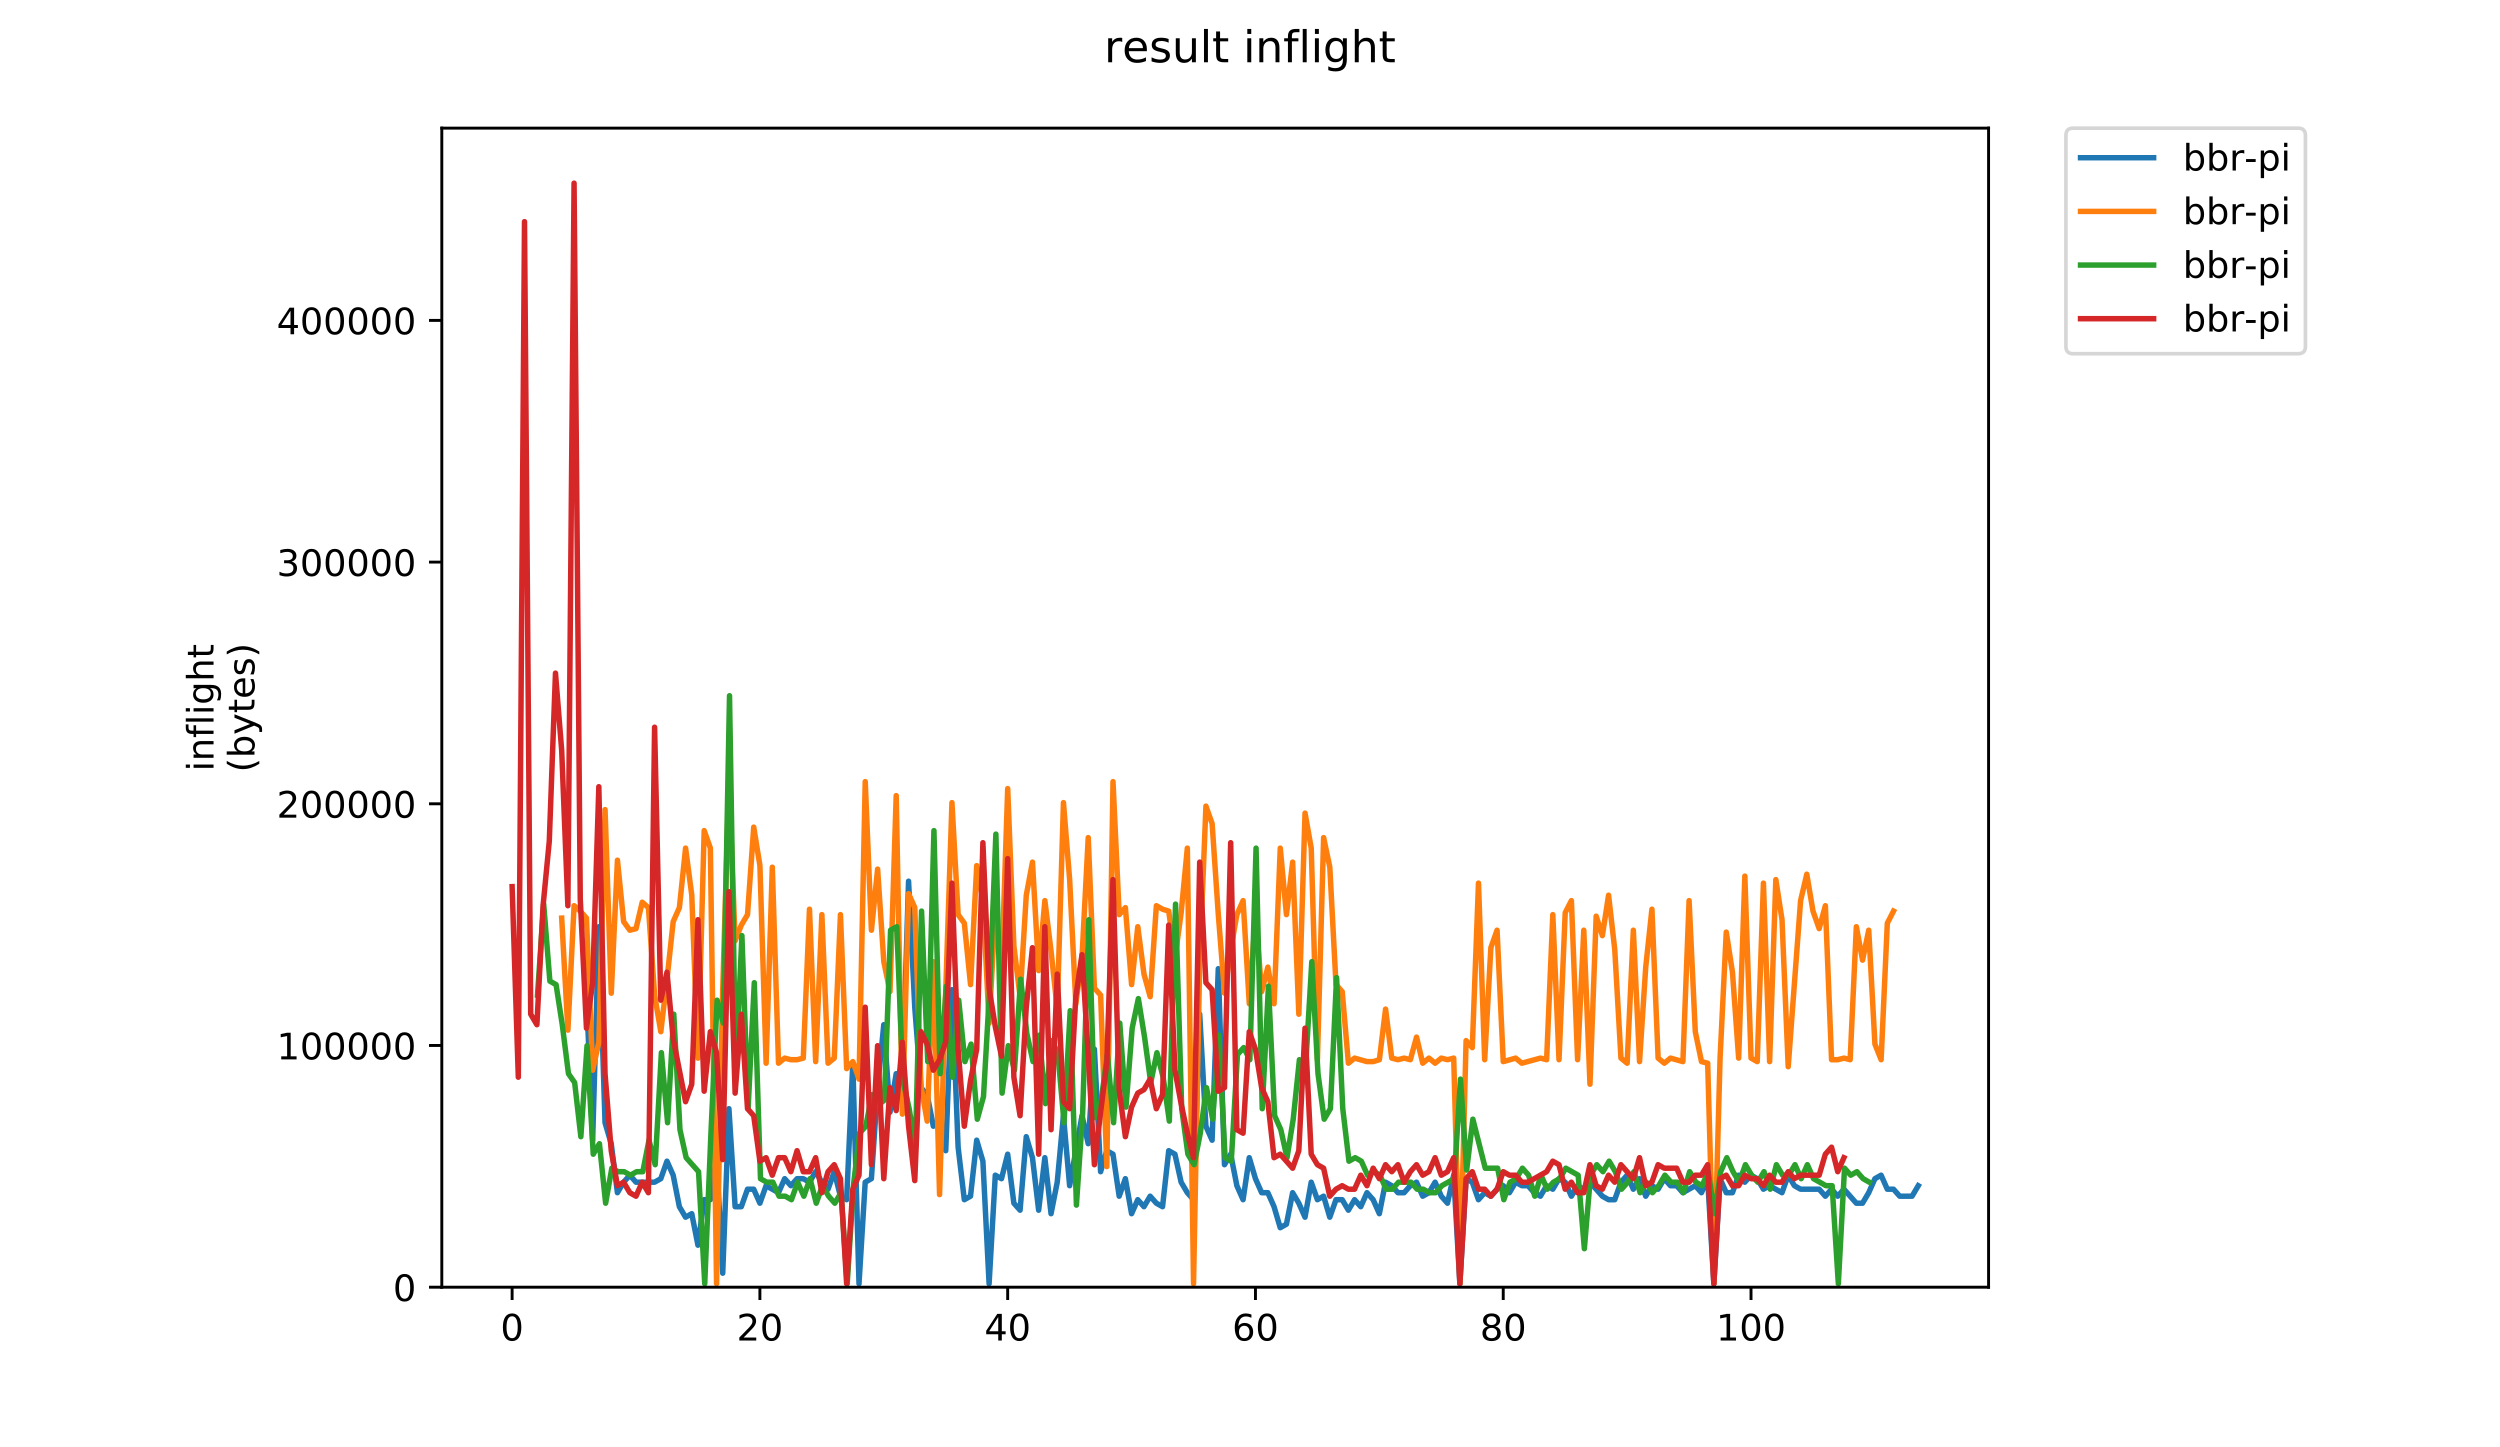 <?xml version="1.0" encoding="utf-8" standalone="no"?>
<!DOCTYPE svg PUBLIC "-//W3C//DTD SVG 1.1//EN"
  "http://www.w3.org/Graphics/SVG/1.1/DTD/svg11.dtd">
<!-- Created with matplotlib (https://matplotlib.org/) -->
<svg height="396pt" version="1.1" viewBox="0 0 684 396" width="684pt" xmlns="http://www.w3.org/2000/svg" xmlns:xlink="http://www.w3.org/1999/xlink">
 <defs>
  <style type="text/css">
*{stroke-linecap:butt;stroke-linejoin:round;}
  </style>
 </defs>
 <g id="figure_1">
  <g id="patch_1">
   <path d="M 0 396 
L 684 396 
L 684 0 
L 0 0 
z
" style="fill:#ffffff;"/>
  </g>
  <g id="axes_1">
   <g id="patch_2">
    <path d="M 120.879 352.174 
L 544.074 352.174 
L 544.074 35.062 
L 120.879 35.062 
z
" style="fill:#ffffff;"/>
   </g>
   <g id="matplotlib.axis_1">
    <g id="xtick_1">
     <g id="line2d_1">
      <defs>
       <path d="M 0 0 
L 0 3.5 
" id="m4ab75a0f0e" style="stroke:#000000;stroke-width:0.8;"/>
      </defs>
      <g>
       <use style="stroke:#000000;stroke-width:0.8;" x="140.115" xlink:href="#m4ab75a0f0e" y="352.174"/>
      </g>
     </g>
     <g id="text_1">
      <!-- 0 -->
      <defs>
       <path d="M 31.781 66.406 
Q 24.172 66.406 20.328 58.906 
Q 16.5 51.422 16.5 36.375 
Q 16.5 21.391 20.328 13.891 
Q 24.172 6.391 31.781 6.391 
Q 39.453 6.391 43.281 13.891 
Q 47.125 21.391 47.125 36.375 
Q 47.125 51.422 43.281 58.906 
Q 39.453 66.406 31.781 66.406 
z
M 31.781 74.219 
Q 44.047 74.219 50.516 64.516 
Q 56.984 54.828 56.984 36.375 
Q 56.984 17.969 50.516 8.266 
Q 44.047 -1.422 31.781 -1.422 
Q 19.531 -1.422 13.062 8.266 
Q 6.594 17.969 6.594 36.375 
Q 6.594 54.828 13.062 64.516 
Q 19.531 74.219 31.781 74.219 
z
" id="DejaVuSans-48"/>
      </defs>
      <g transform="translate(136.933 366.773)scale(0.1 -0.1)">
       <use xlink:href="#DejaVuSans-48"/>
      </g>
     </g>
    </g>
    <g id="xtick_2">
     <g id="line2d_2">
      <g>
       <use style="stroke:#000000;stroke-width:0.8;" x="207.907" xlink:href="#m4ab75a0f0e" y="352.174"/>
      </g>
     </g>
     <g id="text_2">
      <!-- 20 -->
      <defs>
       <path d="M 19.188 8.297 
L 53.609 8.297 
L 53.609 0 
L 7.328 0 
L 7.328 8.297 
Q 12.938 14.109 22.625 23.891 
Q 32.328 33.688 34.812 36.531 
Q 39.547 41.844 41.422 45.531 
Q 43.312 49.219 43.312 52.781 
Q 43.312 58.594 39.234 62.25 
Q 35.156 65.922 28.609 65.922 
Q 23.969 65.922 18.812 64.312 
Q 13.672 62.703 7.812 59.422 
L 7.812 69.391 
Q 13.766 71.781 18.938 73 
Q 24.125 74.219 28.422 74.219 
Q 39.75 74.219 46.484 68.547 
Q 53.219 62.891 53.219 53.422 
Q 53.219 48.922 51.531 44.891 
Q 49.859 40.875 45.406 35.406 
Q 44.188 33.984 37.641 27.219 
Q 31.109 20.453 19.188 8.297 
z
" id="DejaVuSans-50"/>
      </defs>
      <g transform="translate(201.545 366.773)scale(0.1 -0.1)">
       <use xlink:href="#DejaVuSans-50"/>
       <use x="63.623" xlink:href="#DejaVuSans-48"/>
      </g>
     </g>
    </g>
    <g id="xtick_3">
     <g id="line2d_3">
      <g>
       <use style="stroke:#000000;stroke-width:0.8;" x="275.7" xlink:href="#m4ab75a0f0e" y="352.174"/>
      </g>
     </g>
     <g id="text_3">
      <!-- 40 -->
      <defs>
       <path d="M 37.797 64.312 
L 12.891 25.391 
L 37.797 25.391 
z
M 35.203 72.906 
L 47.609 72.906 
L 47.609 25.391 
L 58.016 25.391 
L 58.016 17.188 
L 47.609 17.188 
L 47.609 0 
L 37.797 0 
L 37.797 17.188 
L 4.891 17.188 
L 4.891 26.703 
z
" id="DejaVuSans-52"/>
      </defs>
      <g transform="translate(269.337 366.773)scale(0.1 -0.1)">
       <use xlink:href="#DejaVuSans-52"/>
       <use x="63.623" xlink:href="#DejaVuSans-48"/>
      </g>
     </g>
    </g>
    <g id="xtick_4">
     <g id="line2d_4">
      <g>
       <use style="stroke:#000000;stroke-width:0.8;" x="343.493" xlink:href="#m4ab75a0f0e" y="352.174"/>
      </g>
     </g>
     <g id="text_4">
      <!-- 60 -->
      <defs>
       <path d="M 33.016 40.375 
Q 26.375 40.375 22.484 35.828 
Q 18.609 31.297 18.609 23.391 
Q 18.609 15.531 22.484 10.953 
Q 26.375 6.391 33.016 6.391 
Q 39.656 6.391 43.531 10.953 
Q 47.406 15.531 47.406 23.391 
Q 47.406 31.297 43.531 35.828 
Q 39.656 40.375 33.016 40.375 
z
M 52.594 71.297 
L 52.594 62.312 
Q 48.875 64.062 45.094 64.984 
Q 41.312 65.922 37.594 65.922 
Q 27.828 65.922 22.672 59.328 
Q 17.531 52.734 16.797 39.406 
Q 19.672 43.656 24.016 45.922 
Q 28.375 48.188 33.594 48.188 
Q 44.578 48.188 50.953 41.516 
Q 57.328 34.859 57.328 23.391 
Q 57.328 12.156 50.688 5.359 
Q 44.047 -1.422 33.016 -1.422 
Q 20.359 -1.422 13.672 8.266 
Q 6.984 17.969 6.984 36.375 
Q 6.984 53.656 15.188 63.938 
Q 23.391 74.219 37.203 74.219 
Q 40.922 74.219 44.703 73.484 
Q 48.484 72.75 52.594 71.297 
z
" id="DejaVuSans-54"/>
      </defs>
      <g transform="translate(337.13 366.773)scale(0.1 -0.1)">
       <use xlink:href="#DejaVuSans-54"/>
       <use x="63.623" xlink:href="#DejaVuSans-48"/>
      </g>
     </g>
    </g>
    <g id="xtick_5">
     <g id="line2d_5">
      <g>
       <use style="stroke:#000000;stroke-width:0.8;" x="411.285" xlink:href="#m4ab75a0f0e" y="352.174"/>
      </g>
     </g>
     <g id="text_5">
      <!-- 80 -->
      <defs>
       <path d="M 31.781 34.625 
Q 24.75 34.625 20.719 30.859 
Q 16.703 27.094 16.703 20.516 
Q 16.703 13.922 20.719 10.156 
Q 24.75 6.391 31.781 6.391 
Q 38.812 6.391 42.859 10.172 
Q 46.922 13.969 46.922 20.516 
Q 46.922 27.094 42.891 30.859 
Q 38.875 34.625 31.781 34.625 
z
M 21.922 38.812 
Q 15.578 40.375 12.031 44.719 
Q 8.5 49.078 8.5 55.328 
Q 8.5 64.062 14.719 69.141 
Q 20.953 74.219 31.781 74.219 
Q 42.672 74.219 48.875 69.141 
Q 55.078 64.062 55.078 55.328 
Q 55.078 49.078 51.531 44.719 
Q 48 40.375 41.703 38.812 
Q 48.828 37.156 52.797 32.312 
Q 56.781 27.484 56.781 20.516 
Q 56.781 9.906 50.312 4.234 
Q 43.844 -1.422 31.781 -1.422 
Q 19.734 -1.422 13.25 4.234 
Q 6.781 9.906 6.781 20.516 
Q 6.781 27.484 10.781 32.312 
Q 14.797 37.156 21.922 38.812 
z
M 18.312 54.391 
Q 18.312 48.734 21.844 45.562 
Q 25.391 42.391 31.781 42.391 
Q 38.141 42.391 41.719 45.562 
Q 45.312 48.734 45.312 54.391 
Q 45.312 60.062 41.719 63.234 
Q 38.141 66.406 31.781 66.406 
Q 25.391 66.406 21.844 63.234 
Q 18.312 60.062 18.312 54.391 
z
" id="DejaVuSans-56"/>
      </defs>
      <g transform="translate(404.923 366.773)scale(0.1 -0.1)">
       <use xlink:href="#DejaVuSans-56"/>
       <use x="63.623" xlink:href="#DejaVuSans-48"/>
      </g>
     </g>
    </g>
    <g id="xtick_6">
     <g id="line2d_6">
      <g>
       <use style="stroke:#000000;stroke-width:0.8;" x="479.078" xlink:href="#m4ab75a0f0e" y="352.174"/>
      </g>
     </g>
     <g id="text_6">
      <!-- 100 -->
      <defs>
       <path d="M 12.406 8.297 
L 28.516 8.297 
L 28.516 63.922 
L 10.984 60.406 
L 10.984 69.391 
L 28.422 72.906 
L 38.281 72.906 
L 38.281 8.297 
L 54.391 8.297 
L 54.391 0 
L 12.406 0 
z
" id="DejaVuSans-49"/>
      </defs>
      <g transform="translate(469.534 366.773)scale(0.1 -0.1)">
       <use xlink:href="#DejaVuSans-49"/>
       <use x="63.623" xlink:href="#DejaVuSans-48"/>
       <use x="127.246" xlink:href="#DejaVuSans-48"/>
      </g>
     </g>
    </g>
   </g>
   <g id="matplotlib.axis_2">
    <g id="ytick_1">
     <g id="line2d_7">
      <defs>
       <path d="M 0 0 
L -3.5 0 
" id="m1ab66baf1e" style="stroke:#000000;stroke-width:0.8;"/>
      </defs>
      <g>
       <use style="stroke:#000000;stroke-width:0.8;" x="120.879" xlink:href="#m1ab66baf1e" y="352.174"/>
      </g>
     </g>
     <g id="text_7">
      <!-- 0 -->
      <g transform="translate(107.516 355.973)scale(0.1 -0.1)">
       <use xlink:href="#DejaVuSans-48"/>
      </g>
     </g>
    </g>
    <g id="ytick_2">
     <g id="line2d_8">
      <g>
       <use style="stroke:#000000;stroke-width:0.8;" x="120.879" xlink:href="#m1ab66baf1e" y="286.046"/>
      </g>
     </g>
     <g id="text_8">
      <!-- 100000 -->
      <g transform="translate(75.704 289.845)scale(0.1 -0.1)">
       <use xlink:href="#DejaVuSans-49"/>
       <use x="63.623" xlink:href="#DejaVuSans-48"/>
       <use x="127.246" xlink:href="#DejaVuSans-48"/>
       <use x="190.869" xlink:href="#DejaVuSans-48"/>
       <use x="254.492" xlink:href="#DejaVuSans-48"/>
       <use x="318.115" xlink:href="#DejaVuSans-48"/>
      </g>
     </g>
    </g>
    <g id="ytick_3">
     <g id="line2d_9">
      <g>
       <use style="stroke:#000000;stroke-width:0.8;" x="120.879" xlink:href="#m1ab66baf1e" y="219.918"/>
      </g>
     </g>
     <g id="text_9">
      <!-- 200000 -->
      <g transform="translate(75.704 223.717)scale(0.1 -0.1)">
       <use xlink:href="#DejaVuSans-50"/>
       <use x="63.623" xlink:href="#DejaVuSans-48"/>
       <use x="127.246" xlink:href="#DejaVuSans-48"/>
       <use x="190.869" xlink:href="#DejaVuSans-48"/>
       <use x="254.492" xlink:href="#DejaVuSans-48"/>
       <use x="318.115" xlink:href="#DejaVuSans-48"/>
      </g>
     </g>
    </g>
    <g id="ytick_4">
     <g id="line2d_10">
      <g>
       <use style="stroke:#000000;stroke-width:0.8;" x="120.879" xlink:href="#m1ab66baf1e" y="153.79"/>
      </g>
     </g>
     <g id="text_10">
      <!-- 300000 -->
      <defs>
       <path d="M 40.578 39.312 
Q 47.656 37.797 51.625 33 
Q 55.609 28.219 55.609 21.188 
Q 55.609 10.406 48.188 4.484 
Q 40.766 -1.422 27.094 -1.422 
Q 22.516 -1.422 17.656 -0.516 
Q 12.797 0.391 7.625 2.203 
L 7.625 11.719 
Q 11.719 9.328 16.594 8.109 
Q 21.484 6.891 26.812 6.891 
Q 36.078 6.891 40.938 10.547 
Q 45.797 14.203 45.797 21.188 
Q 45.797 27.641 41.281 31.266 
Q 36.766 34.906 28.719 34.906 
L 20.219 34.906 
L 20.219 43.016 
L 29.109 43.016 
Q 36.375 43.016 40.234 45.922 
Q 44.094 48.828 44.094 54.297 
Q 44.094 59.906 40.109 62.906 
Q 36.141 65.922 28.719 65.922 
Q 24.656 65.922 20.016 65.031 
Q 15.375 64.156 9.812 62.312 
L 9.812 71.094 
Q 15.438 72.656 20.344 73.438 
Q 25.25 74.219 29.594 74.219 
Q 40.828 74.219 47.359 69.109 
Q 53.906 64.016 53.906 55.328 
Q 53.906 49.266 50.438 45.094 
Q 46.969 40.922 40.578 39.312 
z
" id="DejaVuSans-51"/>
      </defs>
      <g transform="translate(75.704 157.589)scale(0.1 -0.1)">
       <use xlink:href="#DejaVuSans-51"/>
       <use x="63.623" xlink:href="#DejaVuSans-48"/>
       <use x="127.246" xlink:href="#DejaVuSans-48"/>
       <use x="190.869" xlink:href="#DejaVuSans-48"/>
       <use x="254.492" xlink:href="#DejaVuSans-48"/>
       <use x="318.115" xlink:href="#DejaVuSans-48"/>
      </g>
     </g>
    </g>
    <g id="ytick_5">
     <g id="line2d_11">
      <g>
       <use style="stroke:#000000;stroke-width:0.8;" x="120.879" xlink:href="#m1ab66baf1e" y="87.662"/>
      </g>
     </g>
     <g id="text_11">
      <!-- 400000 -->
      <g transform="translate(75.704 91.461)scale(0.1 -0.1)">
       <use xlink:href="#DejaVuSans-52"/>
       <use x="63.623" xlink:href="#DejaVuSans-48"/>
       <use x="127.246" xlink:href="#DejaVuSans-48"/>
       <use x="190.869" xlink:href="#DejaVuSans-48"/>
       <use x="254.492" xlink:href="#DejaVuSans-48"/>
       <use x="318.115" xlink:href="#DejaVuSans-48"/>
      </g>
     </g>
    </g>
    <g id="text_12">
     <!-- inflight -->
     <defs>
      <path d="M 9.422 54.688 
L 18.406 54.688 
L 18.406 0 
L 9.422 0 
z
M 9.422 75.984 
L 18.406 75.984 
L 18.406 64.594 
L 9.422 64.594 
z
" id="DejaVuSans-105"/>
      <path d="M 54.891 33.016 
L 54.891 0 
L 45.906 0 
L 45.906 32.719 
Q 45.906 40.484 42.875 44.328 
Q 39.844 48.188 33.797 48.188 
Q 26.516 48.188 22.312 43.547 
Q 18.109 38.922 18.109 30.906 
L 18.109 0 
L 9.078 0 
L 9.078 54.688 
L 18.109 54.688 
L 18.109 46.188 
Q 21.344 51.125 25.703 53.562 
Q 30.078 56 35.797 56 
Q 45.219 56 50.047 50.172 
Q 54.891 44.344 54.891 33.016 
z
" id="DejaVuSans-110"/>
      <path d="M 37.109 75.984 
L 37.109 68.5 
L 28.516 68.5 
Q 23.688 68.5 21.797 66.547 
Q 19.922 64.594 19.922 59.516 
L 19.922 54.688 
L 34.719 54.688 
L 34.719 47.703 
L 19.922 47.703 
L 19.922 0 
L 10.891 0 
L 10.891 47.703 
L 2.297 47.703 
L 2.297 54.688 
L 10.891 54.688 
L 10.891 58.5 
Q 10.891 67.625 15.141 71.797 
Q 19.391 75.984 28.609 75.984 
z
" id="DejaVuSans-102"/>
      <path d="M 9.422 75.984 
L 18.406 75.984 
L 18.406 0 
L 9.422 0 
z
" id="DejaVuSans-108"/>
      <path d="M 45.406 27.984 
Q 45.406 37.75 41.375 43.109 
Q 37.359 48.484 30.078 48.484 
Q 22.859 48.484 18.828 43.109 
Q 14.797 37.75 14.797 27.984 
Q 14.797 18.266 18.828 12.891 
Q 22.859 7.516 30.078 7.516 
Q 37.359 7.516 41.375 12.891 
Q 45.406 18.266 45.406 27.984 
z
M 54.391 6.781 
Q 54.391 -7.172 48.188 -13.984 
Q 42 -20.797 29.203 -20.797 
Q 24.469 -20.797 20.266 -20.094 
Q 16.062 -19.391 12.109 -17.922 
L 12.109 -9.188 
Q 16.062 -11.328 19.922 -12.344 
Q 23.781 -13.375 27.781 -13.375 
Q 36.625 -13.375 41.016 -8.766 
Q 45.406 -4.156 45.406 5.172 
L 45.406 9.625 
Q 42.625 4.781 38.281 2.391 
Q 33.938 0 27.875 0 
Q 17.828 0 11.672 7.656 
Q 5.516 15.328 5.516 27.984 
Q 5.516 40.672 11.672 48.328 
Q 17.828 56 27.875 56 
Q 33.938 56 38.281 53.609 
Q 42.625 51.219 45.406 46.391 
L 45.406 54.688 
L 54.391 54.688 
z
" id="DejaVuSans-103"/>
      <path d="M 54.891 33.016 
L 54.891 0 
L 45.906 0 
L 45.906 32.719 
Q 45.906 40.484 42.875 44.328 
Q 39.844 48.188 33.797 48.188 
Q 26.516 48.188 22.312 43.547 
Q 18.109 38.922 18.109 30.906 
L 18.109 0 
L 9.078 0 
L 9.078 75.984 
L 18.109 75.984 
L 18.109 46.188 
Q 21.344 51.125 25.703 53.562 
Q 30.078 56 35.797 56 
Q 45.219 56 50.047 50.172 
Q 54.891 44.344 54.891 33.016 
z
" id="DejaVuSans-104"/>
      <path d="M 18.312 70.219 
L 18.312 54.688 
L 36.812 54.688 
L 36.812 47.703 
L 18.312 47.703 
L 18.312 18.016 
Q 18.312 11.328 20.141 9.422 
Q 21.969 7.516 27.594 7.516 
L 36.812 7.516 
L 36.812 0 
L 27.594 0 
Q 17.188 0 13.234 3.875 
Q 9.281 7.766 9.281 18.016 
L 9.281 47.703 
L 2.688 47.703 
L 2.688 54.688 
L 9.281 54.688 
L 9.281 70.219 
z
" id="DejaVuSans-116"/>
     </defs>
     <g transform="translate(58.426 211.018)rotate(-90)scale(0.1 -0.1)">
      <use xlink:href="#DejaVuSans-105"/>
      <use x="27.783" xlink:href="#DejaVuSans-110"/>
      <use x="91.162" xlink:href="#DejaVuSans-102"/>
      <use x="126.367" xlink:href="#DejaVuSans-108"/>
      <use x="154.15" xlink:href="#DejaVuSans-105"/>
      <use x="181.934" xlink:href="#DejaVuSans-103"/>
      <use x="245.41" xlink:href="#DejaVuSans-104"/>
      <use x="308.789" xlink:href="#DejaVuSans-116"/>
     </g>
     <!-- (bytes) -->
     <defs>
      <path d="M 31 75.875 
Q 24.469 64.656 21.281 53.656 
Q 18.109 42.672 18.109 31.391 
Q 18.109 20.125 21.312 9.062 
Q 24.516 -2 31 -13.188 
L 23.188 -13.188 
Q 15.875 -1.703 12.234 9.375 
Q 8.594 20.453 8.594 31.391 
Q 8.594 42.281 12.203 53.312 
Q 15.828 64.359 23.188 75.875 
z
" id="DejaVuSans-40"/>
      <path d="M 48.688 27.297 
Q 48.688 37.203 44.609 42.844 
Q 40.531 48.484 33.406 48.484 
Q 26.266 48.484 22.188 42.844 
Q 18.109 37.203 18.109 27.297 
Q 18.109 17.391 22.188 11.75 
Q 26.266 6.109 33.406 6.109 
Q 40.531 6.109 44.609 11.75 
Q 48.688 17.391 48.688 27.297 
z
M 18.109 46.391 
Q 20.953 51.266 25.266 53.625 
Q 29.594 56 35.594 56 
Q 45.562 56 51.781 48.094 
Q 58.016 40.188 58.016 27.297 
Q 58.016 14.406 51.781 6.484 
Q 45.562 -1.422 35.594 -1.422 
Q 29.594 -1.422 25.266 0.953 
Q 20.953 3.328 18.109 8.203 
L 18.109 0 
L 9.078 0 
L 9.078 75.984 
L 18.109 75.984 
z
" id="DejaVuSans-98"/>
      <path d="M 32.172 -5.078 
Q 28.375 -14.844 24.75 -17.812 
Q 21.141 -20.797 15.094 -20.797 
L 7.906 -20.797 
L 7.906 -13.281 
L 13.188 -13.281 
Q 16.891 -13.281 18.938 -11.516 
Q 21 -9.766 23.484 -3.219 
L 25.094 0.875 
L 2.984 54.688 
L 12.5 54.688 
L 29.594 11.922 
L 46.688 54.688 
L 56.203 54.688 
z
" id="DejaVuSans-121"/>
      <path d="M 56.203 29.594 
L 56.203 25.203 
L 14.891 25.203 
Q 15.484 15.922 20.484 11.062 
Q 25.484 6.203 34.422 6.203 
Q 39.594 6.203 44.453 7.469 
Q 49.312 8.734 54.109 11.281 
L 54.109 2.781 
Q 49.266 0.734 44.188 -0.344 
Q 39.109 -1.422 33.891 -1.422 
Q 20.797 -1.422 13.156 6.188 
Q 5.516 13.812 5.516 26.812 
Q 5.516 40.234 12.766 48.109 
Q 20.016 56 32.328 56 
Q 43.359 56 49.781 48.891 
Q 56.203 41.797 56.203 29.594 
z
M 47.219 32.234 
Q 47.125 39.594 43.094 43.984 
Q 39.062 48.391 32.422 48.391 
Q 24.906 48.391 20.391 44.141 
Q 15.875 39.891 15.188 32.172 
z
" id="DejaVuSans-101"/>
      <path d="M 44.281 53.078 
L 44.281 44.578 
Q 40.484 46.531 36.375 47.5 
Q 32.281 48.484 27.875 48.484 
Q 21.188 48.484 17.844 46.438 
Q 14.5 44.391 14.5 40.281 
Q 14.5 37.156 16.891 35.375 
Q 19.281 33.594 26.516 31.984 
L 29.594 31.297 
Q 39.156 29.25 43.188 25.516 
Q 47.219 21.781 47.219 15.094 
Q 47.219 7.469 41.188 3.016 
Q 35.156 -1.422 24.609 -1.422 
Q 20.219 -1.422 15.453 -0.562 
Q 10.688 0.297 5.422 2 
L 5.422 11.281 
Q 10.406 8.688 15.234 7.391 
Q 20.062 6.109 24.812 6.109 
Q 31.156 6.109 34.562 8.281 
Q 37.984 10.453 37.984 14.406 
Q 37.984 18.062 35.516 20.016 
Q 33.062 21.969 24.703 23.781 
L 21.578 24.516 
Q 13.234 26.266 9.516 29.906 
Q 5.812 33.547 5.812 39.891 
Q 5.812 47.609 11.281 51.797 
Q 16.75 56 26.812 56 
Q 31.781 56 36.172 55.266 
Q 40.578 54.547 44.281 53.078 
z
" id="DejaVuSans-115"/>
      <path d="M 8.016 75.875 
L 15.828 75.875 
Q 23.141 64.359 26.781 53.312 
Q 30.422 42.281 30.422 31.391 
Q 30.422 20.453 26.781 9.375 
Q 23.141 -1.703 15.828 -13.188 
L 8.016 -13.188 
Q 14.5 -2 17.703 9.062 
Q 20.906 20.125 20.906 31.391 
Q 20.906 42.672 17.703 53.656 
Q 14.5 64.656 8.016 75.875 
z
" id="DejaVuSans-41"/>
     </defs>
     <g transform="translate(69.624 211.295)rotate(-90)scale(0.1 -0.1)">
      <use xlink:href="#DejaVuSans-40"/>
      <use x="39.014" xlink:href="#DejaVuSans-98"/>
      <use x="102.49" xlink:href="#DejaVuSans-121"/>
      <use x="161.67" xlink:href="#DejaVuSans-116"/>
      <use x="200.879" xlink:href="#DejaVuSans-101"/>
      <use x="262.402" xlink:href="#DejaVuSans-115"/>
      <use x="314.502" xlink:href="#DejaVuSans-41"/>
     </g>
    </g>
   </g>
   <g id="line2d_12">
    <path clip-path="url(#pd06cee5ca6)" d="M 160.453 271.741 
L 162.147 311.958 
L 163.842 253.548 
L 165.537 307.17 
L 167.232 312.915 
L 168.927 326.321 
L 170.621 323.448 
L 172.316 321.533 
L 174.011 323.448 
L 179.095 323.448 
L 180.79 322.491 
L 182.485 317.703 
L 184.18 321.533 
L 185.875 330.151 
L 187.57 333.024 
L 189.264 332.066 
L 190.959 340.684 
L 192.654 328.236 
L 194.349 328.236 
L 196.044 316.745 
L 197.738 348.344 
L 199.433 303.34 
L 201.128 330.151 
L 202.823 330.151 
L 204.518 325.363 
L 206.213 325.363 
L 207.907 329.193 
L 209.602 324.406 
L 212.992 326.321 
L 214.687 322.491 
L 216.381 324.406 
L 218.076 322.491 
L 219.771 322.491 
L 221.466 323.448 
L 223.161 320.576 
L 224.855 323.448 
L 226.55 325.363 
L 228.245 320.576 
L 229.94 327.278 
L 231.635 328.236 
L 233.33 290.892 
L 235.024 351.217 
L 236.719 323.448 
L 238.414 322.491 
L 240.109 297.595 
L 241.804 280.359 
L 243.498 304.298 
L 245.193 293.765 
L 246.888 295.68 
L 248.583 241.1 
L 250.278 275.572 
L 251.973 297.595 
L 253.667 299.51 
L 255.362 308.128 
L 257.057 306.213 
L 258.752 314.83 
L 260.447 270.784 
L 262.141 313.873 
L 263.836 328.236 
L 265.531 327.278 
L 267.226 311.958 
L 268.921 317.703 
L 270.616 351.217 
L 272.31 321.533 
L 274.005 322.491 
L 275.7 315.788 
L 277.395 329.193 
L 279.09 331.108 
L 280.784 311 
L 282.479 316.745 
L 284.174 331.108 
L 285.869 316.745 
L 287.564 332.066 
L 289.258 323.448 
L 290.953 305.255 
L 292.648 324.406 
L 296.038 305.255 
L 297.733 312.915 
L 299.427 287.062 
L 301.122 320.576 
L 302.817 314.83 
L 304.512 315.788 
L 306.207 327.278 
L 307.901 322.491 
L 309.596 332.066 
L 311.291 328.236 
L 312.986 330.151 
L 314.681 327.278 
L 316.376 329.193 
L 318.07 330.151 
L 319.765 314.83 
L 321.46 315.788 
L 323.155 323.448 
L 324.85 326.321 
L 326.544 328.236 
L 328.239 277.487 
L 329.934 308.128 
L 331.629 311.958 
L 333.324 265.039 
L 335.018 318.661 
L 336.713 315.788 
L 338.408 324.406 
L 340.103 328.236 
L 341.798 316.745 
L 343.493 322.491 
L 345.187 326.321 
L 346.882 326.321 
L 348.577 330.151 
L 350.272 335.896 
L 351.967 334.939 
L 353.661 326.321 
L 355.356 329.193 
L 357.051 333.024 
L 358.746 323.448 
L 360.441 328.236 
L 362.136 327.278 
L 363.83 333.024 
L 365.525 328.236 
L 367.22 328.236 
L 368.915 331.108 
L 370.61 328.236 
L 372.304 330.151 
L 373.999 326.321 
L 375.694 328.236 
L 377.389 332.066 
L 379.084 323.448 
L 380.778 324.406 
L 382.473 326.321 
L 384.168 326.321 
L 385.863 324.406 
L 387.558 323.448 
L 389.253 327.278 
L 390.947 326.321 
L 392.642 323.448 
L 394.337 327.278 
L 396.032 329.193 
L 397.727 321.533 
L 399.421 351.217 
L 401.116 322.491 
L 402.811 323.448 
L 404.506 328.236 
L 406.201 326.321 
L 407.896 327.278 
L 409.59 325.363 
L 411.285 324.406 
L 412.98 326.321 
L 414.675 323.448 
L 416.37 324.406 
L 418.064 324.406 
L 419.759 326.321 
L 421.454 327.278 
L 423.149 324.406 
L 424.844 325.363 
L 426.538 322.491 
L 428.233 323.448 
L 429.928 327.278 
L 431.623 324.406 
L 433.318 325.363 
L 435.013 323.448 
L 438.402 327.278 
L 440.097 328.236 
L 441.792 328.236 
L 443.487 323.448 
L 445.181 321.533 
L 446.876 325.363 
L 448.571 322.491 
L 450.266 327.278 
L 451.961 324.406 
L 453.656 325.363 
L 455.35 322.491 
L 457.045 324.406 
L 458.74 324.406 
L 460.435 326.321 
L 463.824 324.406 
L 465.519 326.321 
L 467.214 322.491 
L 468.909 351.217 
L 470.604 322.491 
L 472.298 326.321 
L 473.993 326.321 
L 475.688 321.533 
L 477.383 323.448 
L 479.078 321.533 
L 480.773 322.491 
L 482.467 325.363 
L 484.162 324.406 
L 487.552 326.321 
L 489.247 321.533 
L 490.941 324.406 
L 492.636 325.363 
L 497.721 325.363 
L 499.416 327.278 
L 501.11 325.363 
L 502.805 327.278 
L 504.5 325.363 
L 507.89 329.193 
L 509.584 329.193 
L 511.279 326.321 
L 512.974 322.491 
L 514.669 321.533 
L 516.364 325.363 
L 518.058 325.363 
L 519.753 327.278 
L 523.143 327.278 
L 524.838 324.406 
L 524.838 324.406 
" style="fill:none;stroke:#1f77b4;stroke-linecap:square;stroke-width:1.5;"/>
   </g>
   <g id="line2d_13">
    <path clip-path="url(#pd06cee5ca6)" d="M 153.68 251.199 
L 155.375 281.84 
L 157.07 247.803 
L 158.764 249.284 
L 160.459 251.199 
L 162.154 292.807 
L 163.849 285.147 
L 165.544 221.516 
L 167.239 271.741 
L 168.933 235.355 
L 170.628 252.157 
L 172.323 254.506 
L 174.018 254.072 
L 175.713 246.846 
L 177.407 248.327 
L 179.102 272.265 
L 180.797 282.274 
L 182.492 267.911 
L 184.187 252.157 
L 185.882 248.327 
L 187.576 232.049 
L 189.271 244.93 
L 190.966 289.501 
L 192.661 227.261 
L 194.356 232.049 
L 196.05 351.217 
L 197.745 270.35 
L 199.44 213.856 
L 201.135 257.378 
L 202.83 253.114 
L 204.524 250.242 
L 206.219 226.304 
L 207.914 236.836 
L 209.609 290.892 
L 211.304 237.27 
L 212.999 290.892 
L 214.693 289.501 
L 216.388 289.935 
L 218.083 289.935 
L 219.778 289.501 
L 221.473 248.761 
L 223.167 290.458 
L 224.862 250.242 
L 226.557 290.892 
L 228.252 289.501 
L 229.947 250.242 
L 231.642 292.373 
L 233.336 290.458 
L 235.031 295.246 
L 236.726 213.856 
L 238.421 254.506 
L 240.116 237.794 
L 241.81 263.124 
L 243.505 271.308 
L 245.2 217.686 
L 246.895 304.821 
L 248.59 244.497 
L 250.285 248.327 
L 251.979 297.161 
L 253.674 306.736 
L 255.369 263.124 
L 257.064 326.845 
L 258.759 270.784 
L 260.453 219.601 
L 262.148 250.242 
L 263.843 252.591 
L 265.538 269.393 
L 267.233 236.836 
L 268.927 246.412 
L 270.622 279.925 
L 272.317 249.284 
L 274.012 266.52 
L 275.707 215.771 
L 277.402 258.86 
L 279.096 272.699 
L 280.791 244.93 
L 282.486 235.879 
L 284.181 265.562 
L 285.876 246.412 
L 287.57 260.251 
L 289.265 276.095 
L 290.96 219.601 
L 292.655 240.667 
L 294.35 274.614 
L 296.045 261.732 
L 297.739 229.176 
L 299.434 270.35 
L 301.129 272.265 
L 302.824 319.184 
L 304.519 213.856 
L 306.213 250.242 
L 307.908 248.327 
L 309.603 269.393 
L 311.298 253.548 
L 312.993 266.52 
L 314.687 272.699 
L 316.382 247.803 
L 318.077 248.761 
L 319.772 249.284 
L 321.467 262.166 
L 323.162 249.718 
L 324.856 232.049 
L 326.551 351.217 
L 328.246 262.69 
L 329.941 220.558 
L 331.636 225.346 
L 333.33 250.242 
L 335.025 271.741 
L 336.72 259.817 
L 338.415 250.242 
L 340.11 246.412 
L 341.805 274.614 
L 343.499 250.242 
L 345.194 271.308 
L 346.889 264.605 
L 348.584 274.614 
L 350.279 232.049 
L 351.973 250.242 
L 353.668 235.879 
L 355.363 277.487 
L 357.058 222.473 
L 358.753 232.049 
L 360.447 289.935 
L 362.142 229.176 
L 363.837 237.27 
L 365.532 269.393 
L 367.227 271.308 
L 368.922 290.892 
L 370.616 289.501 
L 374.006 290.458 
L 375.701 290.458 
L 377.396 289.935 
L 379.09 276.095 
L 380.785 289.501 
L 382.48 289.935 
L 384.175 289.501 
L 385.87 289.935 
L 387.565 283.756 
L 389.259 290.892 
L 390.954 289.501 
L 392.649 290.892 
L 394.344 289.501 
L 396.039 289.935 
L 397.733 289.501 
L 399.428 351.217 
L 401.123 284.713 
L 402.818 286.628 
L 404.513 241.624 
L 406.207 289.935 
L 407.902 259.293 
L 409.597 254.506 
L 411.292 290.458 
L 414.682 289.501 
L 416.376 290.892 
L 421.461 289.501 
L 423.156 289.935 
L 424.85 250.242 
L 426.545 289.935 
L 428.24 249.718 
L 429.935 246.412 
L 431.63 289.935 
L 433.325 254.506 
L 435.019 296.637 
L 436.714 250.676 
L 438.409 255.987 
L 440.104 244.93 
L 441.799 259.817 
L 443.493 289.501 
L 445.188 290.892 
L 446.883 254.506 
L 448.578 290.458 
L 450.273 264.605 
L 451.967 248.761 
L 453.662 289.501 
L 455.357 290.892 
L 457.052 289.501 
L 460.442 290.458 
L 462.136 246.412 
L 463.831 282.274 
L 465.526 290.458 
L 467.221 290.892 
L 468.916 351.217 
L 470.61 289.501 
L 472.305 255.03 
L 474 265.996 
L 475.695 289.501 
L 477.39 239.709 
L 479.085 289.501 
L 480.779 290.458 
L 482.474 241.624 
L 484.169 290.458 
L 485.864 240.667 
L 487.559 251.633 
L 489.253 291.85 
L 492.643 246.412 
L 494.338 239.185 
L 496.033 249.284 
L 497.727 254.072 
L 499.422 247.803 
L 501.117 289.935 
L 502.812 289.935 
L 504.507 289.501 
L 506.202 289.935 
L 507.896 253.548 
L 509.591 262.69 
L 511.286 254.506 
L 512.981 285.671 
L 514.676 289.935 
L 516.37 252.591 
L 518.065 249.284 
L 518.065 249.284 
" style="fill:none;stroke:#ff7f0e;stroke-linecap:square;stroke-width:1.5;"/>
   </g>
   <g id="line2d_14">
    <path clip-path="url(#pd06cee5ca6)" d="M 147.057 272.265 
L 148.752 247.369 
L 150.446 268.435 
L 152.141 269.393 
L 153.836 280.359 
L 155.531 293.765 
L 157.226 296.203 
L 158.92 311 
L 160.615 286.104 
L 162.31 315.788 
L 164.005 312.915 
L 165.7 329.193 
L 167.394 319.618 
L 169.089 320.576 
L 170.784 320.576 
L 172.479 321.533 
L 174.174 320.576 
L 175.869 320.576 
L 177.563 311.958 
L 179.258 318.661 
L 180.953 288.019 
L 182.648 307.17 
L 184.343 277.487 
L 186.037 309.085 
L 187.732 316.745 
L 191.122 320.576 
L 192.817 351.217 
L 194.512 310.043 
L 196.206 273.656 
L 197.901 279.925 
L 199.596 190.351 
L 201.291 293.331 
L 202.986 255.987 
L 204.68 303.34 
L 206.375 268.869 
L 208.07 322.491 
L 209.765 323.448 
L 211.46 323.448 
L 213.154 327.278 
L 214.849 327.278 
L 216.544 328.236 
L 218.239 323.448 
L 219.934 327.278 
L 221.629 322.491 
L 223.323 329.193 
L 225.018 324.406 
L 226.713 327.278 
L 228.408 329.193 
L 230.103 326.321 
L 231.797 351.217 
L 233.492 324.406 
L 235.187 310.043 
L 236.882 308.128 
L 238.577 299.51 
L 240.272 302.382 
L 241.966 300.991 
L 243.661 254.506 
L 245.356 253.548 
L 247.051 295.68 
L 248.746 303.34 
L 250.44 313.873 
L 252.135 249.284 
L 253.83 290.458 
L 255.525 227.261 
L 257.22 293.765 
L 258.914 269.826 
L 260.609 294.722 
L 262.304 273.656 
L 263.999 290.458 
L 265.694 285.671 
L 267.389 306.213 
L 269.083 300.034 
L 270.778 270.35 
L 272.473 228.219 
L 274.168 299.076 
L 275.863 286.104 
L 277.557 292.807 
L 279.252 267.911 
L 280.947 282.798 
L 282.642 290.458 
L 284.337 283.232 
L 286.032 301.949 
L 287.726 284.713 
L 289.421 288.019 
L 291.116 307.17 
L 292.811 276.529 
L 294.506 329.717 
L 296.2 304.821 
L 297.895 251.633 
L 299.59 305.779 
L 301.285 300.991 
L 302.98 288.543 
L 304.675 307.17 
L 306.369 279.925 
L 308.064 302.906 
L 309.759 281.317 
L 311.454 273.223 
L 313.149 283.756 
L 314.843 296.203 
L 316.538 288.019 
L 318.233 294.722 
L 319.928 306.736 
L 321.623 247.369 
L 323.317 303.34 
L 325.012 315.788 
L 326.707 318.661 
L 328.402 310.043 
L 330.097 297.595 
L 331.792 306.213 
L 333.486 283.232 
L 335.181 316.745 
L 336.876 317.703 
L 338.571 288.543 
L 340.266 286.628 
L 341.96 289.935 
L 343.655 232.049 
L 345.35 303.34 
L 347.045 269.826 
L 348.74 305.255 
L 350.435 309.085 
L 352.129 316.745 
L 353.824 306.213 
L 355.519 289.935 
L 357.214 291.85 
L 358.909 263.124 
L 360.603 293.765 
L 362.298 306.213 
L 363.993 303.34 
L 365.688 267.477 
L 367.383 303.34 
L 369.077 317.703 
L 370.772 316.745 
L 372.467 317.703 
L 374.162 321.533 
L 375.857 320.576 
L 377.552 321.533 
L 379.246 325.363 
L 380.941 325.363 
L 382.636 323.448 
L 386.026 323.448 
L 387.72 325.363 
L 389.415 325.363 
L 391.11 326.321 
L 392.805 326.321 
L 394.5 324.406 
L 397.889 322.491 
L 399.584 295.246 
L 401.279 320.142 
L 402.974 306.213 
L 406.363 319.618 
L 409.753 319.618 
L 411.448 328.236 
L 413.143 323.448 
L 414.837 322.491 
L 416.532 319.618 
L 418.227 321.533 
L 419.922 327.278 
L 421.617 321.533 
L 423.312 325.363 
L 425.006 323.448 
L 426.701 322.491 
L 428.396 319.618 
L 431.786 321.533 
L 433.48 341.641 
L 435.175 321.533 
L 436.87 318.661 
L 438.565 320.576 
L 440.26 317.703 
L 441.955 320.576 
L 443.649 325.363 
L 445.344 323.448 
L 447.039 320.576 
L 448.734 326.321 
L 450.429 323.448 
L 452.123 326.321 
L 453.818 324.406 
L 455.513 321.533 
L 457.208 323.448 
L 458.903 323.448 
L 460.597 326.321 
L 462.292 320.576 
L 463.987 323.448 
L 465.682 324.406 
L 467.377 320.576 
L 469.072 332.066 
L 470.766 320.576 
L 472.461 316.745 
L 474.156 320.576 
L 475.851 323.448 
L 477.546 318.661 
L 479.24 321.533 
L 480.935 323.448 
L 482.63 320.576 
L 484.325 325.363 
L 486.02 318.661 
L 487.715 321.533 
L 489.409 321.533 
L 491.104 318.661 
L 492.799 322.491 
L 494.494 318.661 
L 496.189 322.491 
L 499.578 324.406 
L 501.273 324.406 
L 502.968 351.217 
L 504.663 319.618 
L 506.357 321.533 
L 508.052 320.576 
L 509.747 322.491 
L 511.442 323.448 
L 511.442 323.448 
" style="fill:none;stroke:#2ca02c;stroke-linecap:square;stroke-width:1.5;"/>
   </g>
   <g id="line2d_15">
    <path clip-path="url(#pd06cee5ca6)" d="M 140.115 242.582 
L 141.81 294.722 
L 143.504 60.65 
L 145.199 277.487 
L 146.894 280.359 
L 148.589 247.803 
L 150.284 230.134 
L 151.978 184.172 
L 153.673 205.238 
L 155.368 247.803 
L 157.063 50.117 
L 158.758 245.888 
L 160.453 281.317 
L 162.147 268.869 
L 163.842 215.247 
L 165.537 293.765 
L 167.232 314.83 
L 168.927 324.406 
L 170.621 323.448 
L 172.316 326.321 
L 174.011 327.278 
L 175.706 323.448 
L 177.401 326.321 
L 179.095 198.969 
L 180.79 273.656 
L 182.485 265.996 
L 184.18 284.189 
L 187.57 301.425 
L 189.264 296.637 
L 190.959 251.633 
L 192.654 298.552 
L 194.349 282.274 
L 196.044 288.019 
L 197.738 317.269 
L 199.433 243.973 
L 201.128 299.076 
L 202.823 277.487 
L 204.518 303.34 
L 206.213 305.255 
L 207.907 317.703 
L 209.602 316.745 
L 211.297 321.533 
L 212.992 316.745 
L 214.687 316.745 
L 216.381 320.576 
L 218.076 314.83 
L 219.771 320.576 
L 221.466 320.576 
L 223.161 316.745 
L 224.855 326.321 
L 226.55 320.576 
L 228.245 318.661 
L 229.94 322.491 
L 231.635 351.217 
L 233.33 325.363 
L 235.024 321.533 
L 236.719 275.572 
L 238.414 318.661 
L 240.109 286.104 
L 241.804 322.491 
L 243.498 297.595 
L 245.193 303.864 
L 246.888 285.147 
L 248.583 308.128 
L 250.278 323.014 
L 251.973 282.274 
L 253.667 285.671 
L 255.362 292.807 
L 257.057 289.935 
L 258.752 285.147 
L 260.447 241.624 
L 262.141 287.062 
L 263.836 308.128 
L 265.531 295.68 
L 267.226 287.062 
L 268.921 230.567 
L 270.616 270.35 
L 272.31 280.883 
L 274.005 288.977 
L 275.7 234.921 
L 277.395 294.722 
L 279.09 305.255 
L 280.784 275.572 
L 282.479 259.293 
L 284.174 315.788 
L 285.869 253.548 
L 287.564 309.085 
L 289.258 266.52 
L 290.953 301.425 
L 292.648 303.34 
L 294.343 272.699 
L 296.038 261.209 
L 297.733 288.543 
L 299.427 318.661 
L 301.122 304.298 
L 302.817 290.892 
L 304.512 240.667 
L 306.207 298.119 
L 307.901 311 
L 309.596 302.906 
L 311.291 299.076 
L 312.986 298.119 
L 314.681 295.246 
L 316.376 303.34 
L 318.07 299.51 
L 319.765 253.114 
L 321.46 292.807 
L 323.155 301.949 
L 324.85 310.043 
L 326.544 316.745 
L 328.239 235.879 
L 329.934 268.869 
L 331.629 270.784 
L 333.324 298.552 
L 335.018 297.595 
L 336.713 230.567 
L 338.408 309.085 
L 340.103 310.043 
L 341.798 282.274 
L 343.493 287.062 
L 345.187 297.595 
L 346.882 301.425 
L 348.577 316.745 
L 350.272 315.788 
L 353.661 319.618 
L 355.356 314.83 
L 357.051 281.317 
L 358.746 315.788 
L 360.441 318.661 
L 362.136 319.618 
L 363.83 327.278 
L 365.525 325.363 
L 367.22 324.406 
L 368.915 325.363 
L 370.61 325.363 
L 372.304 321.533 
L 373.999 324.406 
L 375.694 319.618 
L 377.389 322.491 
L 379.084 318.661 
L 380.778 320.576 
L 382.473 318.661 
L 384.168 323.448 
L 385.863 320.576 
L 387.558 318.661 
L 389.253 321.533 
L 390.947 320.576 
L 392.642 316.745 
L 394.337 321.533 
L 396.032 320.576 
L 397.727 316.745 
L 399.421 351.217 
L 401.116 322.491 
L 402.811 320.576 
L 404.506 325.363 
L 406.201 325.363 
L 407.896 327.278 
L 409.59 325.363 
L 411.285 320.576 
L 412.98 321.533 
L 414.675 321.533 
L 416.37 323.448 
L 418.064 323.448 
L 423.149 320.576 
L 424.844 317.703 
L 426.538 318.661 
L 428.233 325.363 
L 429.928 323.448 
L 431.623 326.321 
L 433.318 326.321 
L 435.013 318.661 
L 436.707 324.406 
L 438.402 325.363 
L 440.097 321.533 
L 441.792 323.448 
L 443.487 318.661 
L 446.876 322.491 
L 448.571 316.745 
L 450.266 324.406 
L 451.961 323.448 
L 453.656 318.661 
L 455.35 319.618 
L 458.74 319.618 
L 460.435 323.448 
L 462.13 323.448 
L 463.824 321.533 
L 465.519 321.533 
L 467.214 318.661 
L 468.909 351.217 
L 470.604 322.491 
L 472.298 321.533 
L 473.993 324.406 
L 475.688 324.406 
L 477.383 321.533 
L 479.078 322.491 
L 480.773 322.491 
L 482.467 324.406 
L 484.162 321.533 
L 485.857 323.448 
L 487.552 323.448 
L 489.247 320.576 
L 490.941 322.491 
L 492.636 321.533 
L 497.721 321.533 
L 499.416 315.788 
L 501.11 313.873 
L 502.805 320.576 
L 504.5 316.745 
L 504.5 316.745 
" style="fill:none;stroke:#d62728;stroke-linecap:square;stroke-width:1.5;"/>
   </g>
   <g id="patch_3">
    <path d="M 120.879 352.174 
L 120.879 35.062 
" style="fill:none;stroke:#000000;stroke-linecap:square;stroke-linejoin:miter;stroke-width:0.8;"/>
   </g>
   <g id="patch_4">
    <path d="M 544.074 352.174 
L 544.074 35.062 
" style="fill:none;stroke:#000000;stroke-linecap:square;stroke-linejoin:miter;stroke-width:0.8;"/>
   </g>
   <g id="patch_5">
    <path d="M 120.879 352.174 
L 544.074 352.174 
" style="fill:none;stroke:#000000;stroke-linecap:square;stroke-linejoin:miter;stroke-width:0.8;"/>
   </g>
   <g id="patch_6">
    <path d="M 120.879 35.062 
L 544.074 35.062 
" style="fill:none;stroke:#000000;stroke-linecap:square;stroke-linejoin:miter;stroke-width:0.8;"/>
   </g>
   <g id="legend_1">
    <g id="patch_7">
     <path d="M 567.234 96.775 
L 628.766 96.775 
Q 630.766 96.775 630.766 94.775 
L 630.766 37.062 
Q 630.766 35.062 628.766 35.062 
L 567.234 35.062 
Q 565.234 35.062 565.234 37.062 
L 565.234 94.775 
Q 565.234 96.775 567.234 96.775 
z
" style="fill:#ffffff;opacity:0.8;stroke:#cccccc;stroke-linejoin:miter;"/>
    </g>
    <g id="line2d_16">
     <path d="M 569.234 43.161 
L 589.234 43.161 
" style="fill:none;stroke:#1f77b4;stroke-linecap:square;stroke-width:1.5;"/>
    </g>
    <g id="line2d_17"/>
    <g id="text_13">
     <!-- bbr-pi -->
     <defs>
      <path d="M 41.109 46.297 
Q 39.594 47.172 37.812 47.578 
Q 36.031 48 33.891 48 
Q 26.266 48 22.188 43.047 
Q 18.109 38.094 18.109 28.812 
L 18.109 0 
L 9.078 0 
L 9.078 54.688 
L 18.109 54.688 
L 18.109 46.188 
Q 20.953 51.172 25.484 53.578 
Q 30.031 56 36.531 56 
Q 37.453 56 38.578 55.875 
Q 39.703 55.766 41.062 55.516 
z
" id="DejaVuSans-114"/>
      <path d="M 4.891 31.391 
L 31.203 31.391 
L 31.203 23.391 
L 4.891 23.391 
z
" id="DejaVuSans-45"/>
      <path d="M 18.109 8.203 
L 18.109 -20.797 
L 9.078 -20.797 
L 9.078 54.688 
L 18.109 54.688 
L 18.109 46.391 
Q 20.953 51.266 25.266 53.625 
Q 29.594 56 35.594 56 
Q 45.562 56 51.781 48.094 
Q 58.016 40.188 58.016 27.297 
Q 58.016 14.406 51.781 6.484 
Q 45.562 -1.422 35.594 -1.422 
Q 29.594 -1.422 25.266 0.953 
Q 20.953 3.328 18.109 8.203 
z
M 48.688 27.297 
Q 48.688 37.203 44.609 42.844 
Q 40.531 48.484 33.406 48.484 
Q 26.266 48.484 22.188 42.844 
Q 18.109 37.203 18.109 27.297 
Q 18.109 17.391 22.188 11.75 
Q 26.266 6.109 33.406 6.109 
Q 40.531 6.109 44.609 11.75 
Q 48.688 17.391 48.688 27.297 
z
" id="DejaVuSans-112"/>
     </defs>
     <g transform="translate(597.234 46.661)scale(0.1 -0.1)">
      <use xlink:href="#DejaVuSans-98"/>
      <use x="63.477" xlink:href="#DejaVuSans-98"/>
      <use x="126.953" xlink:href="#DejaVuSans-114"/>
      <use x="167.973" xlink:href="#DejaVuSans-45"/>
      <use x="204.057" xlink:href="#DejaVuSans-112"/>
      <use x="267.533" xlink:href="#DejaVuSans-105"/>
     </g>
    </g>
    <g id="line2d_18">
     <path d="M 569.234 57.839 
L 589.234 57.839 
" style="fill:none;stroke:#ff7f0e;stroke-linecap:square;stroke-width:1.5;"/>
    </g>
    <g id="line2d_19"/>
    <g id="text_14">
     <!-- bbr-pi -->
     <g transform="translate(597.234 61.339)scale(0.1 -0.1)">
      <use xlink:href="#DejaVuSans-98"/>
      <use x="63.477" xlink:href="#DejaVuSans-98"/>
      <use x="126.953" xlink:href="#DejaVuSans-114"/>
      <use x="167.973" xlink:href="#DejaVuSans-45"/>
      <use x="204.057" xlink:href="#DejaVuSans-112"/>
      <use x="267.533" xlink:href="#DejaVuSans-105"/>
     </g>
    </g>
    <g id="line2d_20">
     <path d="M 569.234 72.517 
L 589.234 72.517 
" style="fill:none;stroke:#2ca02c;stroke-linecap:square;stroke-width:1.5;"/>
    </g>
    <g id="line2d_21"/>
    <g id="text_15">
     <!-- bbr-pi -->
     <g transform="translate(597.234 76.017)scale(0.1 -0.1)">
      <use xlink:href="#DejaVuSans-98"/>
      <use x="63.477" xlink:href="#DejaVuSans-98"/>
      <use x="126.953" xlink:href="#DejaVuSans-114"/>
      <use x="167.973" xlink:href="#DejaVuSans-45"/>
      <use x="204.057" xlink:href="#DejaVuSans-112"/>
      <use x="267.533" xlink:href="#DejaVuSans-105"/>
     </g>
    </g>
    <g id="line2d_22">
     <path d="M 569.234 87.195 
L 589.234 87.195 
" style="fill:none;stroke:#d62728;stroke-linecap:square;stroke-width:1.5;"/>
    </g>
    <g id="line2d_23"/>
    <g id="text_16">
     <!-- bbr-pi -->
     <g transform="translate(597.234 90.695)scale(0.1 -0.1)">
      <use xlink:href="#DejaVuSans-98"/>
      <use x="63.477" xlink:href="#DejaVuSans-98"/>
      <use x="126.953" xlink:href="#DejaVuSans-114"/>
      <use x="167.973" xlink:href="#DejaVuSans-45"/>
      <use x="204.057" xlink:href="#DejaVuSans-112"/>
      <use x="267.533" xlink:href="#DejaVuSans-105"/>
     </g>
    </g>
   </g>
  </g>
  <g id="text_17">
   <!-- result inflight -->
   <defs>
    <path d="M 8.5 21.578 
L 8.5 54.688 
L 17.484 54.688 
L 17.484 21.922 
Q 17.484 14.156 20.5 10.266 
Q 23.531 6.391 29.594 6.391 
Q 36.859 6.391 41.078 11.031 
Q 45.312 15.672 45.312 23.688 
L 45.312 54.688 
L 54.297 54.688 
L 54.297 0 
L 45.312 0 
L 45.312 8.406 
Q 42.047 3.422 37.719 1 
Q 33.406 -1.422 27.688 -1.422 
Q 18.266 -1.422 13.375 4.438 
Q 8.5 10.297 8.5 21.578 
z
M 31.109 56 
z
" id="DejaVuSans-117"/>
    <path id="DejaVuSans-32"/>
   </defs>
   <g transform="translate(302.11 17.038)scale(0.12 -0.12)">
    <use xlink:href="#DejaVuSans-114"/>
    <use x="41.082" xlink:href="#DejaVuSans-101"/>
    <use x="102.605" xlink:href="#DejaVuSans-115"/>
    <use x="154.705" xlink:href="#DejaVuSans-117"/>
    <use x="218.084" xlink:href="#DejaVuSans-108"/>
    <use x="245.867" xlink:href="#DejaVuSans-116"/>
    <use x="285.076" xlink:href="#DejaVuSans-32"/>
    <use x="316.863" xlink:href="#DejaVuSans-105"/>
    <use x="344.646" xlink:href="#DejaVuSans-110"/>
    <use x="408.025" xlink:href="#DejaVuSans-102"/>
    <use x="443.23" xlink:href="#DejaVuSans-108"/>
    <use x="471.014" xlink:href="#DejaVuSans-105"/>
    <use x="498.797" xlink:href="#DejaVuSans-103"/>
    <use x="562.273" xlink:href="#DejaVuSans-104"/>
    <use x="625.652" xlink:href="#DejaVuSans-116"/>
   </g>
  </g>
 </g>
 <defs>
  <clipPath id="pd06cee5ca6">
   <rect height="317.112" width="423.195" x="120.879" y="35.062"/>
  </clipPath>
 </defs>
</svg>
